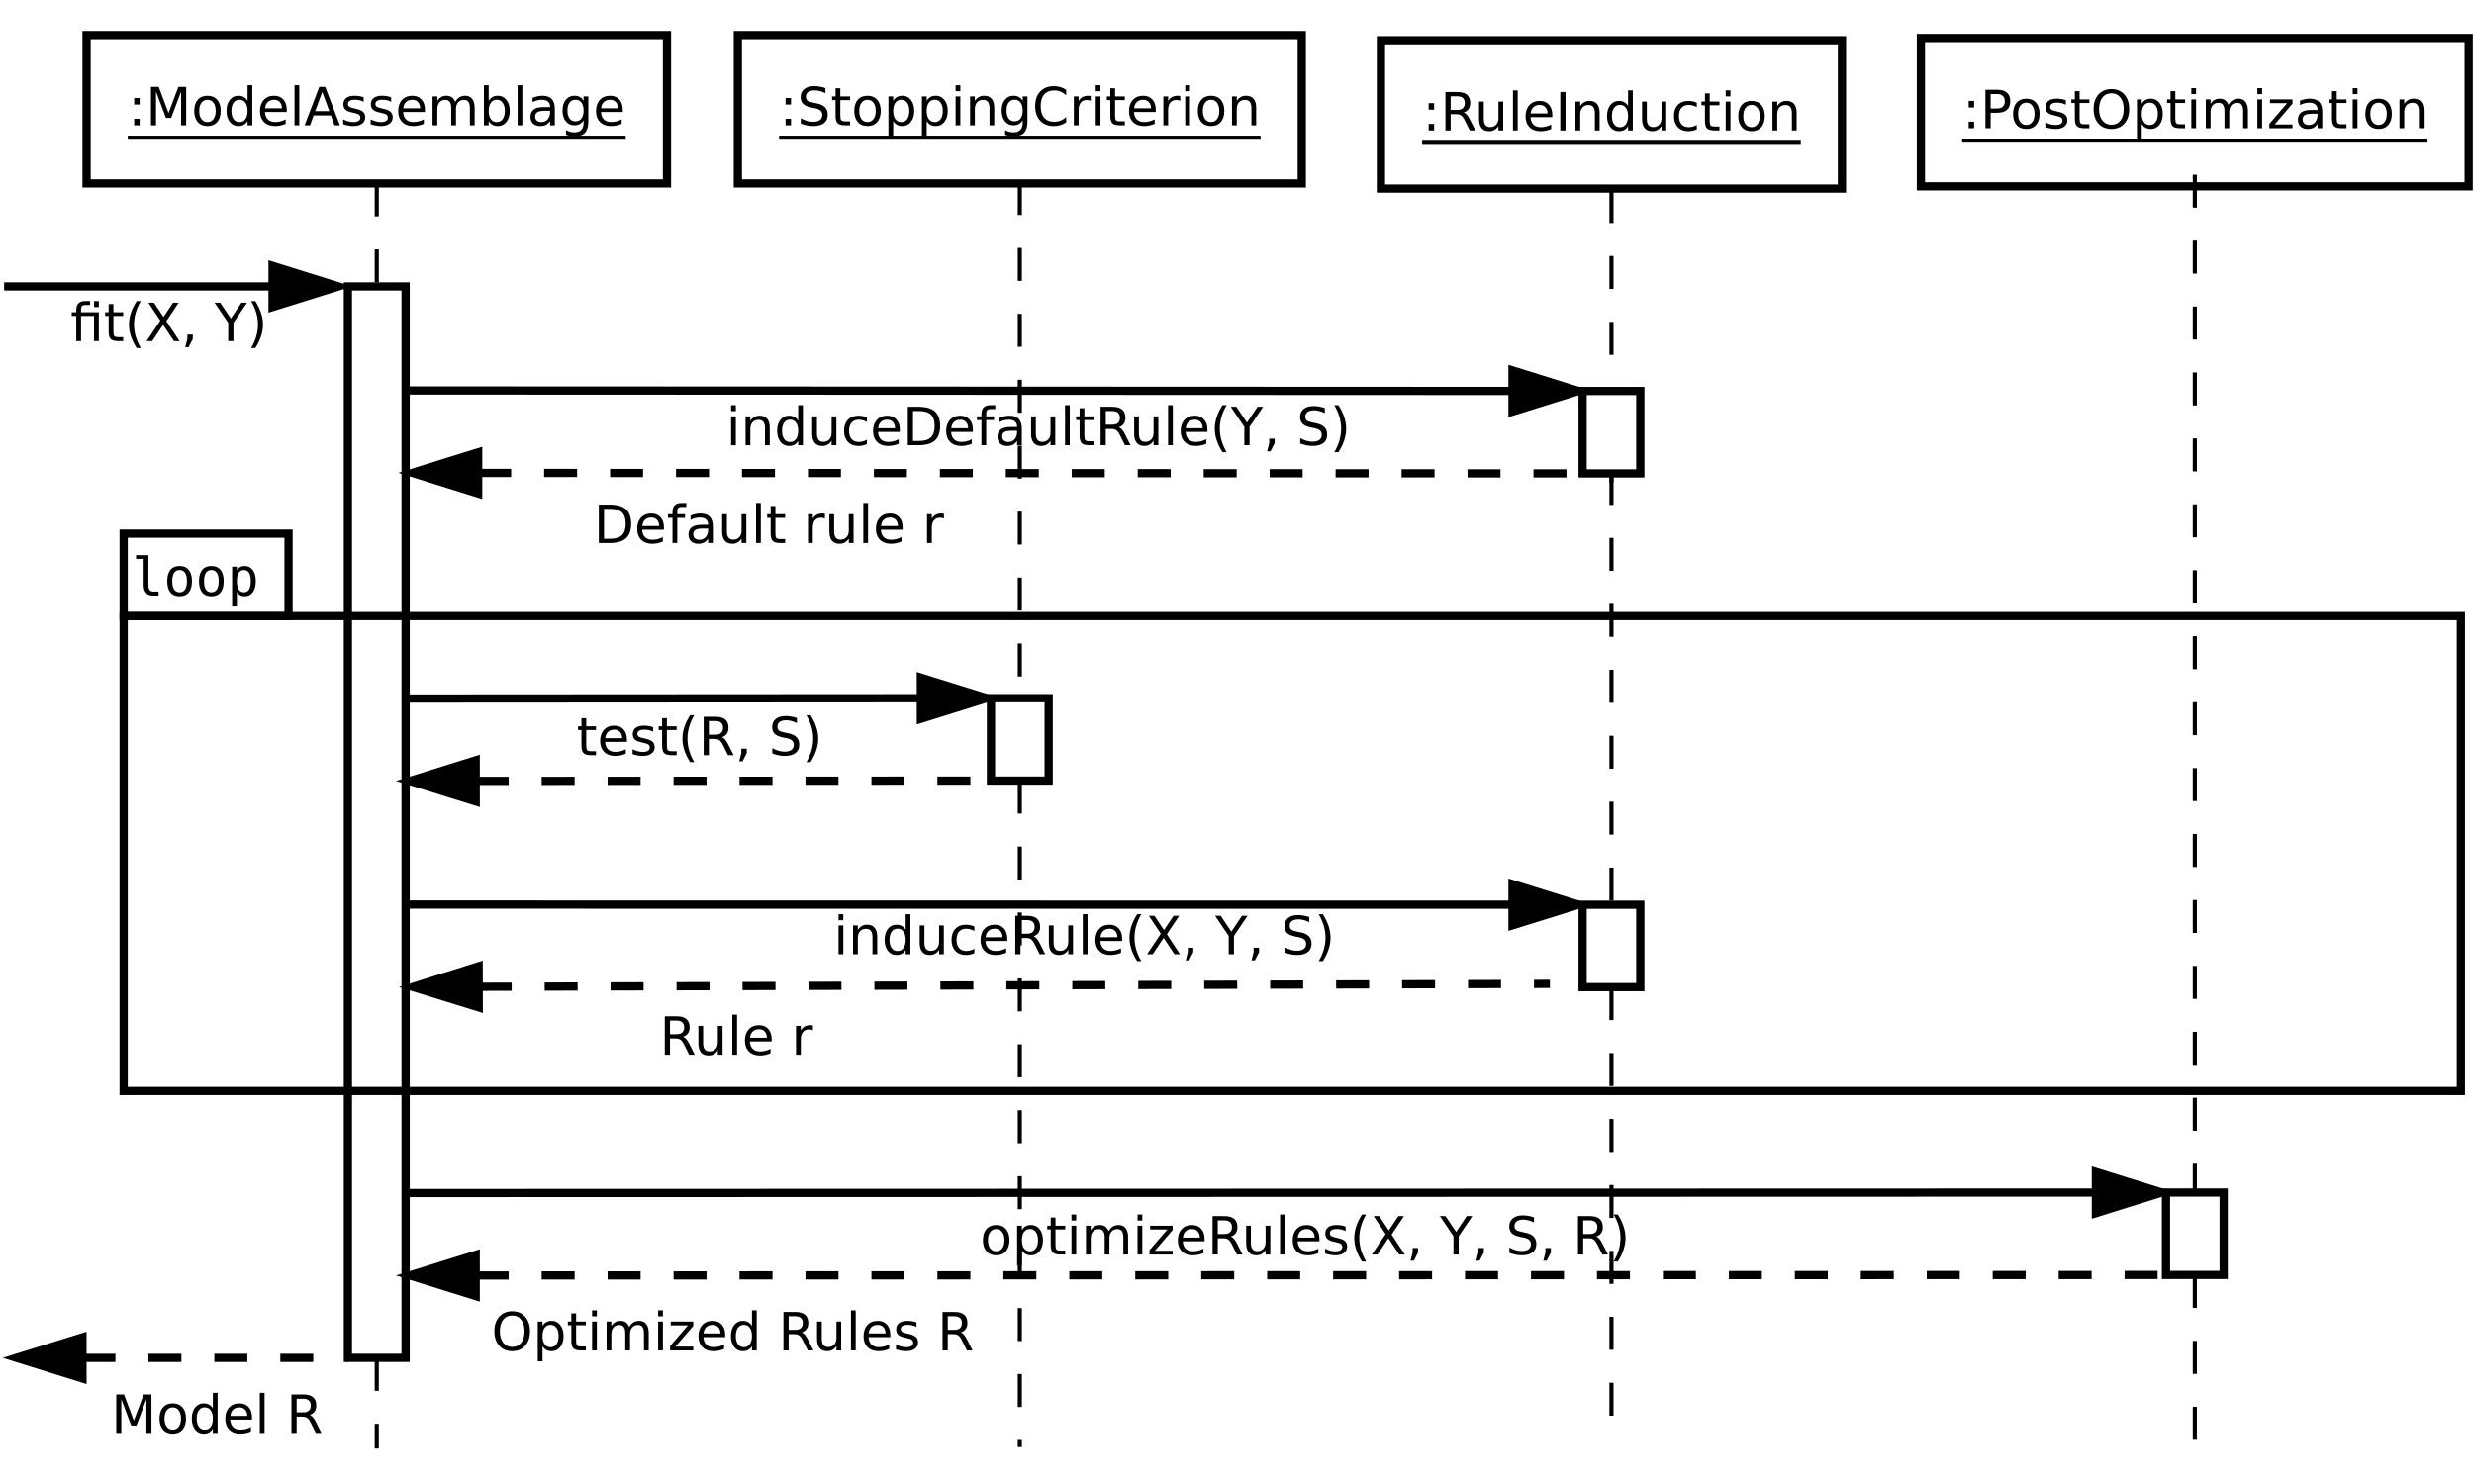 <?xml version="1.0" encoding="UTF-8"?>
<!-- Created with Inkscape (http://www.inkscape.org/) -->
<svg width="1133.9" height="680.31" version="1.1" viewBox="0 0 1133.9 680.31" xmlns="http://www.w3.org/2000/svg">
 <path transform="scale(1.333)" d="m42.52 211.89h803.62v163.34h-803.62z" fill="none" stroke="#000" stroke-width="2.835"/>
 <path transform="scale(1.333)" d="m42.52 183.54h56.691v28.348h-56.691z" fill="none" stroke="#000" stroke-width="2.835"/>
 <path transform="matrix(1.333 0 0 1.333 60.472 273.03)" d="m5.66-3.596q0 1.098 0.399 1.657 0.407 0.558 1.196 0.558h1.905v1.382h-2.064q-1.462 0-2.268-0.939-0.797-0.939-0.797-2.657v-9.009h-2.613v-1.276h4.243zm10.718-5.182q-1.24 0-1.878 0.966-0.638 0.966-0.638 2.861 0 1.887 0.638 2.861 0.638 0.966 1.878 0.966 1.249 0 1.887-0.966 0.638-0.974 0.638-2.861 0-1.896-0.638-2.861-0.638-0.966-1.887-0.966zm0-1.382q2.064 0 3.154 1.338 1.098 1.338 1.098 3.871 0 2.542-1.089 3.88-1.089 1.329-3.162 1.329-2.064 0-3.154-1.329-1.089-1.338-1.089-3.88 0-2.533 1.089-3.871 1.089-1.338 3.154-1.338zm10.922 1.382q-1.24 0-1.878 0.966-0.638 0.966-0.638 2.861 0 1.887 0.638 2.861 0.638 0.966 1.878 0.966 1.249 0 1.887-0.966 0.638-0.974 0.638-2.861 0-1.896-0.638-2.861-0.638-0.966-1.887-0.966zm0-1.382q2.064 0 3.154 1.338 1.098 1.338 1.098 3.871 0 2.542-1.089 3.88-1.089 1.329-3.162 1.329-2.064 0-3.154-1.329-1.089-1.338-1.089-3.88 0-2.533 1.089-3.871 1.089-1.338 3.154-1.338zm8.787 8.911v5.022h-1.639v-13.695h1.639v1.267q0.407-0.735 1.081-1.116 0.682-0.39 1.568-0.39 1.798 0 2.817 1.391 1.028 1.391 1.028 3.853 0 2.418-1.028 3.8-1.028 1.373-2.817 1.373-0.904 0-1.586-0.381-0.673-0.39-1.063-1.125zm4.783-3.703q0-1.896-0.602-2.861-0.593-0.966-1.772-0.966-1.187 0-1.798 0.974-0.611 0.966-0.611 2.852 0 1.878 0.611 2.852 0.611 0.974 1.798 0.974 1.178 0 1.772-0.966 0.602-0.966 0.602-2.861z" aria-label="loop"/>
 <path transform="scale(1.333)" d="m29.766 12.047h199.56v51.023h-199.56z" fill="none" stroke="#000" stroke-width="2.835"/>
 <path transform="matrix(1.333 0 0 1.333 58.671 57.413)" d="m2.126-2.25h1.869v2.25h-1.869zm0-7.131h1.869v2.25h-1.869zm5.767-3.845h2.666l3.375 9 3.393-9h2.666v13.225h-1.745v-11.613l-3.41 9.071h-1.798l-3.41-9.071v11.613h-1.736zm19.426 4.447q-1.311 0-2.073 1.028-0.762 1.019-0.762 2.799 0 1.78 0.753 2.808 0.762 1.019 2.082 1.019 1.302 0 2.064-1.028 0.762-1.028 0.762-2.799 0-1.763-0.762-2.79-0.762-1.036-2.064-1.036zm0-1.382q2.126 0 3.34 1.382 1.214 1.382 1.214 3.827 0 2.436-1.214 3.827-1.214 1.382-3.34 1.382-2.135 0-3.348-1.382-1.205-1.391-1.205-3.827 0-2.445 1.205-3.827 1.214-1.382 3.348-1.382zm13.783 1.745v-5.368h1.63v13.783h-1.63v-1.488q-0.514 0.886-1.302 1.32-0.78 0.425-1.878 0.425-1.798 0-2.932-1.435-1.125-1.435-1.125-3.774 0-2.339 1.125-3.774 1.134-1.435 2.932-1.435 1.098 0 1.878 0.434 0.788 0.425 1.302 1.311zm-5.554 3.464q0 1.798 0.735 2.826 0.744 1.019 2.037 1.019t2.037-1.019q0.744-1.028 0.744-2.826 0-1.798-0.744-2.817-0.744-1.028-2.037-1.028t-2.037 1.028q-0.735 1.019-0.735 2.817zm19.028-0.416v0.797h-7.494q0.106 1.683 1.01 2.569 0.912 0.877 2.534 0.877 0.939 0 1.816-0.23 0.886-0.23 1.754-0.691v1.541q-0.877 0.372-1.798 0.567t-1.869 0.195q-2.374 0-3.765-1.382-1.382-1.382-1.382-3.738 0-2.436 1.311-3.862 1.32-1.435 3.552-1.435 2.002 0 3.162 1.293 1.169 1.284 1.169 3.499zm-1.63-0.478q-0.018-1.338-0.753-2.135-0.726-0.797-1.931-0.797-1.364 0-2.188 0.771-0.815 0.771-0.939 2.17zm4.305-7.937h1.63v13.783h-1.63zm9.531 2.321-2.427 6.582h4.863zm-1.01-1.763h2.029l5.04 13.225h-1.86l-1.205-3.393h-5.962l-1.205 3.393h-1.887zm15.254 3.596v1.541q-0.691-0.354-1.435-0.531-0.744-0.177-1.541-0.177-1.214 0-1.825 0.372-0.602 0.372-0.602 1.116 0 0.567 0.434 0.895 0.434 0.319 1.745 0.611l0.558 0.124q1.736 0.372 2.463 1.054 0.735 0.673 0.735 1.887 0 1.382-1.098 2.188-1.09 0.806-3.003 0.806-0.797 0-1.665-0.159-0.859-0.151-1.816-0.461v-1.683q0.904 0.469 1.78 0.709 0.877 0.23 1.736 0.23 1.152 0 1.772-0.39 0.62-0.399 0.62-1.116 0-0.664-0.452-1.019-0.443-0.354-1.958-0.682l-0.567-0.133q-1.515-0.319-2.188-0.974-0.673-0.664-0.673-1.816 0-1.4 0.992-2.161 0.992-0.762 2.817-0.762 0.904 0 1.701 0.133 0.797 0.133 1.47 0.399zm9.452 0v1.541q-0.691-0.354-1.435-0.531-0.744-0.177-1.541-0.177-1.214 0-1.825 0.372-0.602 0.372-0.602 1.116 0 0.567 0.434 0.895 0.434 0.319 1.745 0.611l0.558 0.124q1.736 0.372 2.463 1.054 0.735 0.673 0.735 1.887 0 1.382-1.098 2.188-1.09 0.806-3.003 0.806-0.797 0-1.665-0.159-0.859-0.151-1.816-0.461v-1.683q0.904 0.469 1.78 0.709 0.877 0.23 1.736 0.23 1.152 0 1.772-0.39 0.62-0.399 0.62-1.116 0-0.664-0.452-1.019-0.443-0.354-1.958-0.682l-0.567-0.133q-1.515-0.319-2.188-0.974-0.673-0.664-0.673-1.816 0-1.4 0.992-2.161 0.992-0.762 2.817-0.762 0.904 0 1.701 0.133 0.797 0.133 1.47 0.399zm11.613 4.261v0.797h-7.494q0.106 1.683 1.01 2.569 0.912 0.877 2.534 0.877 0.939 0 1.816-0.23 0.886-0.23 1.754-0.691v1.541q-0.877 0.372-1.798 0.567-0.921 0.195-1.869 0.195-2.374 0-3.765-1.382-1.382-1.382-1.382-3.738 0-2.436 1.311-3.862 1.32-1.435 3.552-1.435 2.002 0 3.162 1.293 1.169 1.284 1.169 3.499zm-1.63-0.478q-0.018-1.338-0.753-2.135-0.726-0.797-1.931-0.797-1.364 0-2.188 0.771-0.815 0.771-0.939 2.17zm12.03-2.17q0.611-1.098 1.462-1.621 0.85-0.523 2.002-0.523 1.55 0 2.392 1.09 0.842 1.081 0.842 3.083v5.988h-1.639v-5.935q0-1.426-0.505-2.117-0.505-0.691-1.541-0.691-1.267 0-2.002 0.842-0.735 0.842-0.735 2.294v5.607h-1.639v-5.935q0-1.435-0.505-2.117-0.505-0.691-1.559-0.691-1.249 0-1.984 0.85-0.735 0.842-0.735 2.285v5.607h-1.639v-9.921h1.639v1.541q0.558-0.912 1.338-1.347 0.78-0.434 1.851-0.434 1.081 0 1.834 0.549 0.762 0.549 1.125 1.595zm17.07 3.065q0-1.798-0.744-2.817-0.735-1.028-2.029-1.028-1.293 0-2.037 1.028-0.735 1.019-0.735 2.817 0 1.798 0.735 2.826 0.744 1.019 2.037 1.019 1.293 0 2.029-1.019 0.744-1.028 0.744-2.826zm-5.545-3.464q0.514-0.886 1.293-1.311 0.788-0.434 1.878-0.434 1.807 0 2.932 1.435 1.134 1.435 1.134 3.774 0 2.339-1.134 3.774-1.125 1.435-2.932 1.435-1.09 0-1.878-0.425-0.78-0.434-1.293-1.32v1.488h-1.639v-13.783h1.639zm9.939-5.368h1.63v13.783h-1.63zm9.549 8.796q-1.975 0-2.737 0.452t-0.762 1.541q0 0.868 0.567 1.382 0.576 0.505 1.559 0.505 1.355 0 2.17-0.957 0.824-0.966 0.824-2.56v-0.363zm3.251-0.673v5.66h-1.63v-1.506q-0.558 0.904-1.391 1.338-0.833 0.425-2.037 0.425-1.524 0-2.427-0.85-0.895-0.859-0.895-2.294 0-1.674 1.116-2.525 1.125-0.85 3.348-0.85h2.285v-0.159q0-1.125-0.744-1.736-0.735-0.62-2.073-0.62-0.85 0-1.657 0.204t-1.55 0.611v-1.506q0.895-0.345 1.736-0.514 0.842-0.177 1.639-0.177 2.153 0 3.216 1.116 1.063 1.116 1.063 3.384zm9.886 0.585q0-1.772-0.735-2.746-0.726-0.974-2.046-0.974-1.311 0-2.046 0.974-0.726 0.974-0.726 2.746 0 1.763 0.726 2.737 0.735 0.974 2.046 0.974 1.32 0 2.046-0.974 0.735-0.974 0.735-2.737zm1.63 3.845q0 2.534-1.125 3.765-1.125 1.24-3.446 1.24-0.859 0-1.621-0.133-0.762-0.124-1.479-0.39v-1.586q0.718 0.39 1.417 0.576 0.7 0.186 1.426 0.186 1.603 0 2.401-0.842 0.797-0.833 0.797-2.525v-0.806q-0.505 0.877-1.293 1.311-0.788 0.434-1.887 0.434-1.825 0-2.941-1.391t-1.116-3.685q0-2.303 1.116-3.694 1.116-1.391 2.941-1.391 1.098 0 1.887 0.434 0.788 0.434 1.293 1.311v-1.506h1.63zm11.843-4.137v0.797h-7.494q0.106 1.683 1.01 2.569 0.912 0.877 2.534 0.877 0.939 0 1.816-0.23 0.886-0.23 1.754-0.691v1.541q-0.877 0.372-1.798 0.567t-1.869 0.195q-2.374 0-3.765-1.382-1.382-1.382-1.382-3.738 0-2.436 1.311-3.862 1.32-1.435 3.552-1.435 2.002 0 3.162 1.293 1.169 1.284 1.169 3.499zm-1.63-0.478q-0.018-1.338-0.753-2.135-0.726-0.797-1.931-0.797-1.364 0-2.188 0.771-0.815 0.771-0.939 2.17z" aria-label=":ModelAssemblage"/>
 <g fill="none" stroke="#000">
  <g stroke-width="1.417">
   <path transform="scale(1.333)" d="m43.938 47.34h171.21"/>
   <path transform="scale(1.333)" d="m129.54 63.07v35.434" stroke-dasharray="11.339, 11.339"/>
   <path transform="scale(1.333)" d="m129.54 467.01v31.18" stroke-dasharray="11.339, 11.339"/>
  </g>
  <path transform="scale(1.333)" d="m119.62 98.504h19.844v368.5h-19.844z" stroke-width="2.835"/>
  <path transform="scale(1.333)" d="m93.719 98.504h-92.301" stroke-width="2.835"/>
 </g>
 <path transform="scale(1.333)" d="m93.719 105.59 22.676-7.086-22.676-7.086z" stroke="#000" stroke-width="2.835"/>
 <path transform="matrix(1.333 0 0 1.333 32.322 156.38)" d="m9.726-9.921v9.921h-1.639v-8.654h-4.473v8.654h-1.639v-8.654h-1.559v-1.267h1.559v-0.691q0-1.621 0.762-2.392 0.771-0.78 2.356-0.78h1.639v1.355h-1.559q-0.877 0-1.222 0.354-0.337 0.354-0.337 1.276v0.877zm-1.639-3.844h1.639v2.064h-1.639zm6.661 1.028v2.817h3.357v1.267h-3.357v5.386q0 1.214 0.328 1.559 0.337 0.345 1.355 0.345h1.674v1.364h-1.674q-1.887 0-2.604-0.7-0.718-0.709-0.718-2.569v-5.386h-1.196v-1.267h1.196v-2.817zm9.416-1.028q-1.187 2.037-1.763 4.03-0.576 1.993-0.576 4.039t0.576 4.057q0.585 2.002 1.763 4.03h-1.417q-1.329-2.082-1.993-4.092-0.655-2.011-0.655-3.995 0-1.975 0.655-3.977 0.655-2.002 1.993-4.092zm2.595 0.54h1.922l3.286 4.916 3.304-4.916h1.922l-4.252 6.351 4.535 6.874h-1.922l-3.72-5.625-3.747 5.625h-1.931l4.721-7.06zm13.411 10.975h1.869v1.524l-1.453 2.835h-1.143l0.726-2.835zm9.372-10.975h1.922l3.667 5.439 3.641-5.439h1.922l-4.677 6.927v6.298h-1.798v-6.298zm12.57-0.54h1.417q1.329 2.091 1.984 4.092 0.664 2.002 0.664 3.977 0 1.984-0.664 3.995-0.655 2.011-1.984 4.092h-1.417q1.178-2.029 1.754-4.03 0.585-2.011 0.585-4.057t-0.585-4.039q-0.576-1.993-1.754-4.03z" aria-label="ﬁt(X, Y)"/>
 <path transform="scale(1.333)" d="m253.7 12.047h193.89v51.023h-193.89z" fill="none" stroke="#000" stroke-width="2.835"/>
 <path transform="matrix(1.333 0 0 1.333 357.22 57.413)" d="m2.126-2.25h1.869v2.25h-1.869zm0-7.131h1.869v2.25h-1.869zm13.695-3.41v1.745q-1.019-0.487-1.922-0.726-0.904-0.239-1.745-0.239-1.462 0-2.259 0.567-0.788 0.567-0.788 1.612 0 0.877 0.523 1.329 0.531 0.443 2.002 0.718l1.081 0.221q2.002 0.381 2.95 1.347 0.957 0.957 0.957 2.569 0 1.922-1.293 2.914-1.284 0.992-3.774 0.992-0.939 0-2.002-0.213-1.054-0.213-2.188-0.629v-1.843q1.09 0.611 2.135 0.921 1.045 0.31 2.055 0.31 1.532 0 2.365-0.602 0.833-0.602 0.833-1.718 0-0.974-0.602-1.524-0.594-0.549-1.958-0.824l-1.09-0.213q-2.002-0.399-2.897-1.249-0.895-0.85-0.895-2.365 0-1.754 1.231-2.764 1.24-1.01 3.41-1.01 0.93 0 1.896 0.168 0.966 0.168 1.975 0.505zm5.129 0.053v2.817h3.357v1.267h-3.357v5.386q0 1.214 0.328 1.559 0.337 0.345 1.355 0.345h1.674v1.364h-1.674q-1.887 0-2.604-0.7-0.718-0.709-0.718-2.569v-5.386h-1.196v-1.267h1.196v-2.817zm9.345 3.96q-1.311 0-2.073 1.028-0.762 1.019-0.762 2.799 0 1.78 0.753 2.808 0.762 1.019 2.082 1.019 1.302 0 2.064-1.028 0.762-1.028 0.762-2.799 0-1.763-0.762-2.79-0.762-1.036-2.064-1.036zm0-1.382q2.126 0 3.34 1.382 1.214 1.382 1.214 3.827 0 2.436-1.214 3.827-1.214 1.382-3.34 1.382-2.135 0-3.348-1.382-1.205-1.391-1.205-3.827 0-2.445 1.205-3.827 1.214-1.382 3.348-1.382zm8.832 8.672v5.262h-1.639v-13.695h1.639v1.506q0.514-0.886 1.293-1.311 0.788-0.434 1.878-0.434 1.807 0 2.932 1.435 1.134 1.435 1.134 3.774 0 2.339-1.134 3.774-1.125 1.435-2.932 1.435-1.09 0-1.878-0.425-0.78-0.434-1.293-1.32zm5.545-3.464q0-1.798-0.744-2.817-0.735-1.028-2.029-1.028t-2.037 1.028q-0.735 1.019-0.735 2.817 0 1.798 0.735 2.826 0.744 1.019 2.037 1.019t2.029-1.019q0.744-1.028 0.744-2.826zm5.971 3.464v5.262h-1.639v-13.695h1.639v1.506q0.514-0.886 1.293-1.311 0.788-0.434 1.878-0.434 1.807 0 2.932 1.435 1.134 1.435 1.134 3.774 0 2.339-1.134 3.774-1.125 1.435-2.932 1.435-1.09 0-1.878-0.425-0.78-0.434-1.293-1.32zm5.545-3.464q0-1.798-0.744-2.817-0.735-1.028-2.029-1.028t-2.037 1.028q-0.735 1.019-0.735 2.817 0 1.798 0.735 2.826 0.744 1.019 2.037 1.019t2.029-1.019q0.744-1.028 0.744-2.826zm4.394-4.97h1.63v9.921h-1.63zm0-3.862h1.63v2.064h-1.63zm13.287 7.795v5.988h-1.63v-5.935q0-1.409-0.549-2.108t-1.648-0.7q-1.32 0-2.082 0.842-0.762 0.842-0.762 2.294v5.607h-1.639v-9.921h1.639v1.541q0.585-0.895 1.373-1.338 0.797-0.443 1.834-0.443 1.71 0 2.587 1.063 0.877 1.054 0.877 3.109zm9.78 0.912q0-1.772-0.735-2.746-0.726-0.974-2.046-0.974-1.311 0-2.046 0.974-0.726 0.974-0.726 2.746 0 1.763 0.726 2.737 0.735 0.974 2.046 0.974 1.32 0 2.046-0.974 0.735-0.974 0.735-2.737zm1.63 3.845q0 2.534-1.125 3.765-1.125 1.24-3.446 1.24-0.859 0-1.621-0.133-0.762-0.124-1.479-0.39v-1.586q0.718 0.39 1.417 0.576t1.426 0.186q1.603 0 2.401-0.842 0.797-0.833 0.797-2.525v-0.806q-0.505 0.877-1.293 1.311-0.788 0.434-1.887 0.434-1.825 0-2.941-1.391-1.116-1.391-1.116-3.685 0-2.303 1.116-3.694 1.116-1.391 2.941-1.391 1.098 0 1.887 0.434 0.788 0.434 1.293 1.311v-1.506h1.63zm13.332-10.975v1.887q-0.904-0.842-1.931-1.258-1.019-0.416-2.17-0.416-2.268 0-3.472 1.391-1.205 1.382-1.205 4.004 0 2.613 1.205 4.004 1.205 1.382 3.472 1.382 1.152 0 2.17-0.416 1.028-0.416 1.931-1.258v1.869q-0.939 0.638-1.993 0.957-1.045 0.319-2.215 0.319-3.003 0-4.73-1.834-1.727-1.843-1.727-5.023 0-3.189 1.727-5.023 1.727-1.843 4.73-1.843 1.187 0 2.232 0.319 1.054 0.31 1.975 0.939zm8.442 3.809q-0.275-0.159-0.602-0.23-0.319-0.08-0.709-0.08-1.382 0-2.126 0.904-0.735 0.895-0.735 2.578v5.226h-1.639v-9.921h1.639v1.541q0.514-0.904 1.338-1.338 0.824-0.443 2.002-0.443 0.168 0 0.372 0.027 0.204 0.018 0.452 0.062zm1.71-1.524h1.63v9.921h-1.63zm0-3.862h1.63v2.064h-1.63zm6.653 1.045v2.817h3.357v1.267h-3.357v5.386q0 1.214 0.328 1.559 0.337 0.345 1.355 0.345h1.674v1.364h-1.674q-1.887 0-2.604-0.7-0.718-0.709-0.718-2.569v-5.386h-1.196v-1.267h1.196v-2.817zm13.987 7.37v0.797h-7.494q0.106 1.683 1.01 2.569 0.912 0.877 2.534 0.877 0.939 0 1.816-0.23 0.886-0.23 1.754-0.691v1.541q-0.877 0.372-1.798 0.567-0.921 0.195-1.869 0.195-2.374 0-3.765-1.382-1.382-1.382-1.382-3.738 0-2.436 1.311-3.862 1.32-1.435 3.552-1.435 2.002 0 3.162 1.293 1.169 1.284 1.169 3.499zm-1.63-0.478q-0.018-1.338-0.753-2.135-0.726-0.797-1.931-0.797-1.364 0-2.188 0.771-0.815 0.771-0.939 2.17zm10.054-2.551q-0.275-0.159-0.602-0.23-0.319-0.08-0.709-0.08-1.382 0-2.126 0.904-0.735 0.895-0.735 2.578v5.226h-1.639v-9.921h1.639v1.541q0.514-0.904 1.338-1.338 0.824-0.443 2.002-0.443 0.168 0 0.372 0.027 0.204 0.018 0.452 0.062zm1.71-1.524h1.63v9.921h-1.63zm0-3.862h1.63v2.064h-1.63zm8.885 5.005q-1.311 0-2.073 1.028-0.762 1.019-0.762 2.799 0 1.78 0.753 2.808 0.762 1.019 2.082 1.019 1.302 0 2.064-1.028t0.762-2.799q0-1.763-0.762-2.79-0.762-1.036-2.064-1.036zm0-1.382q2.126 0 3.34 1.382 1.214 1.382 1.214 3.827 0 2.436-1.214 3.827-1.214 1.382-3.34 1.382-2.135 0-3.348-1.382-1.205-1.391-1.205-3.827 0-2.445 1.205-3.827 1.214-1.382 3.348-1.382zm15.502 4.172v5.988h-1.63v-5.935q0-1.409-0.549-2.108t-1.648-0.7q-1.32 0-2.082 0.842-0.762 0.842-0.762 2.294v5.607h-1.639v-9.921h1.639v1.541q0.585-0.895 1.373-1.338 0.797-0.443 1.834-0.443 1.71 0 2.587 1.063 0.877 1.054 0.877 3.109z" aria-label=":StoppingCriterion"/>
 <g fill="none" stroke="#000">
  <g stroke-width="1.417">
   <path transform="scale(1.333)" d="m267.88 47.34h165.54"/>
   <path transform="scale(1.333)" d="m350.64 62.57v177.54" stroke-dasharray="11.339, 11.339"/>
   <path transform="scale(1.333)" d="m350.64 268.46v229.23" stroke-dasharray="11.339, 11.339"/>
  </g>
  <path transform="scale(1.333)" d="m340.72 240.11h19.844v28.348h-19.844z" stroke-width="2.835"/>
  <path transform="scale(1.333)" d="m660.47 13.051h188.36v51.023h-188.36z" stroke-width="2.835"/>
 </g>
 <path transform="matrix(1.333 0 0 1.333 899.46 58.751)" d="m2.126-2.25h1.869v2.25h-1.869zm0-7.131h1.869v2.25h-1.869zm7.556-2.374v4.97h2.25q1.249 0 1.931-0.647 0.682-0.647 0.682-1.843 0-1.187-0.682-1.834-0.682-0.647-1.931-0.647zm-1.789-1.47h4.039q2.223 0 3.357 1.01 1.143 1.001 1.143 2.941 0 1.958-1.143 2.959-1.134 1.001-3.357 1.001h-2.25v5.315h-1.789zm14.06 4.447q-1.311 0-2.073 1.028-0.762 1.019-0.762 2.799 0 1.78 0.753 2.808 0.762 1.019 2.082 1.019 1.302 0 2.064-1.028 0.762-1.028 0.762-2.799 0-1.763-0.762-2.79-0.762-1.036-2.064-1.036zm0-1.382q2.126 0 3.34 1.382 1.214 1.382 1.214 3.827 0 2.436-1.214 3.827-1.214 1.382-3.34 1.382-2.135 0-3.348-1.382-1.205-1.391-1.205-3.827 0-2.445 1.205-3.827 1.214-1.382 3.348-1.382zm13.58 0.531v1.541q-0.691-0.354-1.435-0.531-0.744-0.177-1.541-0.177-1.214 0-1.825 0.372-0.602 0.372-0.602 1.116 0 0.567 0.434 0.895 0.434 0.319 1.745 0.611l0.558 0.124q1.736 0.372 2.463 1.054 0.735 0.673 0.735 1.887 0 1.382-1.098 2.188-1.09 0.806-3.003 0.806-0.797 0-1.665-0.159-0.859-0.151-1.816-0.461v-1.683q0.904 0.469 1.78 0.709 0.877 0.23 1.736 0.23 1.152 0 1.772-0.39 0.62-0.399 0.62-1.116 0-0.664-0.452-1.019-0.443-0.354-1.958-0.682l-0.567-0.133q-1.515-0.319-2.188-0.974-0.673-0.664-0.673-1.816 0-1.4 0.992-2.161 0.992-0.762 2.817-0.762 0.904 0 1.701 0.133 0.797 0.133 1.47 0.399zm4.739-3.109v2.817h3.357v1.267h-3.357v5.386q0 1.214 0.328 1.559 0.337 0.345 1.355 0.345h1.674v1.364h-1.674q-1.887 0-2.604-0.7-0.718-0.709-0.718-2.569v-5.386h-1.196v-1.267h1.196v-2.817zm10.94 0.726q-1.949 0-3.1 1.453-1.143 1.453-1.143 3.96 0 2.498 1.143 3.951 1.152 1.453 3.1 1.453 1.949 0 3.083-1.453 1.143-1.453 1.143-3.951 0-2.507-1.143-3.96-1.134-1.453-3.083-1.453zm0-1.453q2.781 0 4.447 1.869 1.665 1.86 1.665 4.996 0 3.127-1.665 4.996-1.665 1.86-4.447 1.86-2.79 0-4.465-1.86-1.665-1.86-1.665-4.996t1.665-4.996q1.674-1.869 4.465-1.869zm10.417 11.976v5.262h-1.639v-13.695h1.639v1.506q0.514-0.886 1.293-1.311 0.788-0.434 1.878-0.434 1.807 0 2.932 1.435 1.134 1.435 1.134 3.774 0 2.339-1.134 3.774-1.125 1.435-2.932 1.435-1.09 0-1.878-0.425-0.78-0.434-1.293-1.32zm5.545-3.464q0-1.798-0.744-2.817-0.735-1.028-2.029-1.028t-2.037 1.028q-0.735 1.019-0.735 2.817 0 1.798 0.735 2.826 0.744 1.019 2.037 1.019t2.029-1.019q0.744-1.028 0.744-2.826zm6.006-7.786v2.817h3.357v1.267h-3.357v5.386q0 1.214 0.328 1.559 0.337 0.345 1.355 0.345h1.674v1.364h-1.674q-1.887 0-2.604-0.7-0.718-0.709-0.718-2.569v-5.386h-1.196v-1.267h1.196v-2.817zm5.501 2.817h1.63v9.921h-1.63zm0-3.862h1.63v2.064h-1.63zm12.765 5.767q0.611-1.098 1.462-1.621 0.85-0.523 2.002-0.523 1.55 0 2.392 1.09 0.842 1.081 0.842 3.083v5.988h-1.639v-5.935q0-1.426-0.505-2.117-0.505-0.691-1.541-0.691-1.267 0-2.002 0.842-0.735 0.842-0.735 2.294v5.607h-1.639v-5.935q0-1.435-0.505-2.117-0.505-0.691-1.559-0.691-1.249 0-1.984 0.85-0.735 0.842-0.735 2.285v5.607h-1.639v-9.921h1.639v1.541q0.558-0.912 1.338-1.347 0.78-0.434 1.851-0.434 1.081 0 1.834 0.549 0.762 0.549 1.125 1.595zm9.948-1.905h1.63v9.921h-1.63zm0-3.862h1.63v2.064h-1.63zm4.332 3.862h7.742v1.488l-6.13 7.131h6.13v1.302h-7.964v-1.488l6.13-7.131h-5.909zm14.74 4.934q-1.975 0-2.737 0.452-0.762 0.452-0.762 1.541 0 0.868 0.567 1.382 0.576 0.505 1.559 0.505 1.355 0 2.17-0.957 0.824-0.966 0.824-2.56v-0.363zm3.251-0.673v5.66h-1.63v-1.506q-0.558 0.904-1.391 1.338-0.833 0.425-2.037 0.425-1.524 0-2.427-0.85-0.895-0.859-0.895-2.294 0-1.674 1.116-2.525 1.125-0.85 3.348-0.85h2.285v-0.159q0-1.125-0.744-1.736-0.735-0.62-2.073-0.62-0.85 0-1.657 0.204t-1.55 0.611v-1.506q0.895-0.345 1.736-0.514 0.842-0.177 1.639-0.177 2.153 0 3.216 1.116 1.063 1.116 1.063 3.384zm4.97-7.078v2.817h3.357v1.267h-3.357v5.386q0 1.214 0.328 1.559 0.337 0.345 1.355 0.345h1.674v1.364h-1.674q-1.887 0-2.604-0.7-0.718-0.709-0.718-2.569v-5.386h-1.196v-1.267h1.196v-2.817zm5.501 2.817h1.63v9.921h-1.63zm0-3.862h1.63v2.064h-1.63zm8.885 5.005q-1.311 0-2.073 1.028-0.762 1.019-0.762 2.799 0 1.78 0.753 2.808 0.762 1.019 2.082 1.019 1.302 0 2.064-1.028t0.762-2.799q0-1.763-0.762-2.79-0.762-1.036-2.064-1.036zm0-1.382q2.126 0 3.34 1.382 1.214 1.382 1.214 3.827 0 2.436-1.214 3.827-1.214 1.382-3.34 1.382-2.135 0-3.348-1.382-1.205-1.391-1.205-3.827 0-2.445 1.205-3.827 1.214-1.382 3.348-1.382zm15.502 4.172v5.988h-1.63v-5.935q0-1.409-0.549-2.108-0.549-0.7-1.648-0.7-1.32 0-2.082 0.842-0.762 0.842-0.762 2.294v5.607h-1.639v-9.921h1.639v1.541q0.585-0.895 1.373-1.338 0.797-0.443 1.834-0.443 1.71 0 2.587 1.063 0.877 1.054 0.877 3.109z" aria-label=":PostOptimization"/>
 <g fill="none" stroke="#000">
  <g stroke-width="1.417">
   <path transform="scale(1.333)" d="m674.64 48.344h160.02"/>
   <path transform="scale(1.333)" d="m554.07 162.32v148.84" stroke-dasharray="11.339, 11.339"/>
   <path transform="scale(1.333)" d="m554.07 339.5v158.69" stroke-dasharray="11.339, 11.339"/>
  </g>
  <path transform="scale(1.333)" d="m544.15 311.16h19.84v28.348h-19.84z" stroke-width="2.835"/>
  <path transform="scale(1.333)" d="m316.63 240.12-177.16 0.113" stroke-width="2.835"/>
 </g>
 <path transform="scale(1.333)" d="m316.63 247.21 22.676-7.102-22.684-7.074z" stroke="#000" stroke-width="2.835"/>
 <path transform="matrix(1.333 0 0 1.333 264.26 346.21)" d="m3.322-12.738v2.817h3.357v1.267h-3.357v5.386q0 1.214 0.328 1.559 0.337 0.345 1.355 0.345h1.674v1.364h-1.674q-1.887 0-2.604-0.7-0.718-0.709-0.718-2.569v-5.386h-1.196v-1.267h1.196v-2.817zm13.987 7.37v0.797h-7.494q0.106 1.683 1.01 2.569 0.912 0.877 2.533 0.877 0.939 0 1.816-0.23 0.886-0.23 1.754-0.691v1.541q-0.877 0.372-1.798 0.567-0.921 0.195-1.869 0.195-2.374 0-3.765-1.382-1.382-1.382-1.382-3.738 0-2.436 1.311-3.862 1.32-1.435 3.552-1.435 2.002 0 3.162 1.293 1.169 1.284 1.169 3.499zm-1.63-0.478q-0.018-1.338-0.753-2.135-0.726-0.797-1.931-0.797-1.364 0-2.188 0.771-0.815 0.771-0.939 2.17zm10.63-3.782v1.541q-0.691-0.354-1.435-0.531-0.744-0.177-1.541-0.177-1.214 0-1.825 0.372-0.602 0.372-0.602 1.116 0 0.567 0.434 0.895 0.434 0.319 1.745 0.611l0.558 0.124q1.736 0.372 2.463 1.054 0.735 0.673 0.735 1.887 0 1.382-1.098 2.188-1.089 0.806-3.003 0.806-0.797 0-1.665-0.159-0.859-0.151-1.816-0.461v-1.683q0.904 0.469 1.78 0.709 0.877 0.23 1.736 0.23 1.152 0 1.772-0.39 0.62-0.399 0.62-1.116 0-0.664-0.452-1.019-0.443-0.354-1.958-0.682l-0.567-0.133q-1.515-0.319-2.188-0.974-0.673-0.664-0.673-1.816 0-1.4 0.992-2.161 0.992-0.762 2.817-0.762 0.904 0 1.701 0.133 0.797 0.133 1.47 0.399zm4.739-3.109v2.817h3.357v1.267h-3.357v5.386q0 1.214 0.328 1.559 0.337 0.345 1.355 0.345h1.674v1.364h-1.674q-1.887 0-2.604-0.7-0.718-0.709-0.718-2.569v-5.386h-1.196v-1.267h1.196v-2.817zm9.416-1.028q-1.187 2.037-1.763 4.03-0.576 1.993-0.576 4.039t0.576 4.057q0.585 2.002 1.763 4.03h-1.417q-1.329-2.082-1.993-4.092-0.655-2.011-0.655-3.995 0-1.975 0.655-3.977 0.655-2.002 1.993-4.092zm9.505 7.565q0.576 0.195 1.116 0.833 0.549 0.638 1.098 1.754l1.816 3.614h-1.922l-1.692-3.393q-0.655-1.329-1.276-1.763-0.611-0.434-1.674-0.434h-1.949v5.59h-1.789v-13.225h4.039q2.268 0 3.384 0.948t1.116 2.861q0 1.249-0.585 2.073-0.576 0.824-1.683 1.143zm-4.482-5.554v4.695h2.25q1.293 0 1.949-0.593 0.664-0.602 0.664-1.763 0-1.16-0.664-1.745-0.655-0.593-1.949-0.593zm11.161 9.505h1.869v1.524l-1.453 2.835h-1.143l0.726-2.835zm19.116-10.541v1.745q-1.019-0.487-1.922-0.726t-1.745-0.239q-1.462 0-2.259 0.567-0.788 0.567-0.788 1.612 0 0.877 0.523 1.329 0.531 0.443 2.002 0.718l1.081 0.221q2.002 0.381 2.95 1.346 0.957 0.957 0.957 2.569 0 1.922-1.293 2.914-1.284 0.992-3.774 0.992-0.939 0-2.002-0.213-1.054-0.213-2.188-0.629v-1.843q1.089 0.611 2.135 0.921 1.045 0.31 2.055 0.31 1.532 0 2.365-0.602 0.833-0.602 0.833-1.718 0-0.974-0.602-1.524-0.593-0.549-1.958-0.824l-1.089-0.213q-2.002-0.399-2.897-1.249-0.895-0.85-0.895-2.365 0-1.754 1.231-2.764 1.24-1.01 3.41-1.01 0.93 0 1.896 0.168 0.966 0.168 1.975 0.505zm3.26-0.974h1.417q1.329 2.091 1.984 4.092 0.664 2.002 0.664 3.977 0 1.984-0.664 3.995-0.655 2.011-1.984 4.092h-1.417q1.178-2.029 1.754-4.03 0.585-2.011 0.585-4.057t-0.585-4.039q-0.576-1.993-1.754-4.03z" aria-label="test(R, S)"/>
 <g stroke="#000" stroke-width="2.835">
  <path transform="scale(1.333)" d="m163.56 268.57 177.16-0.109" fill="none" stroke-dasharray="11.339, 11.339"/>
  <g>
   <path transform="scale(1.333)" d="m163.56 261.48-22.672 7.102 22.68 7.07z"/>
   <path transform="scale(1.333)" d="m520.05 311.15-379.56-0.05" fill="none"/>
   <path transform="scale(1.333)" d="m520.05 318.24 22.679-7.082-22.675-7.09z"/>
  </g>
 </g>
 <path transform="matrix(1.333 0 0 1.333 382.06 437.48)" d="m1.71-9.921h1.63v9.921h-1.63zm0-3.862h1.63v2.064h-1.63zm13.287 7.795v5.988h-1.63v-5.935q0-1.408-0.549-2.108-0.549-0.7-1.648-0.7-1.32 0-2.082 0.842-0.762 0.842-0.762 2.294v5.607h-1.639v-9.921h1.639v1.541q0.585-0.895 1.373-1.338 0.797-0.443 1.834-0.443 1.71 0 2.587 1.063 0.877 1.054 0.877 3.109zm9.779-2.427v-5.368h1.63v13.783h-1.63v-1.488q-0.514 0.886-1.302 1.32-0.78 0.425-1.878 0.425-1.798 0-2.932-1.435-1.125-1.435-1.125-3.774t1.125-3.774q1.134-1.435 2.932-1.435 1.098 0 1.878 0.434 0.788 0.425 1.302 1.311zm-5.554 3.463q0 1.798 0.735 2.826 0.744 1.019 2.037 1.019t2.037-1.019q0.744-1.028 0.744-2.826 0-1.798-0.744-2.817-0.744-1.028-2.037-1.028t-2.037 1.028q-0.735 1.019-0.735 2.817zm10.373 1.036v-6.006h1.63v5.944q0 1.408 0.549 2.117 0.549 0.7 1.648 0.7 1.32 0 2.082-0.842 0.771-0.842 0.771-2.294v-5.625h1.63v9.921h-1.63v-1.524q-0.593 0.904-1.382 1.346-0.78 0.434-1.816 0.434-1.71 0-2.595-1.063-0.886-1.063-0.886-3.109zm4.101-6.245m14.704 0.62v1.524q-0.691-0.381-1.391-0.567-0.691-0.195-1.4-0.195-1.586 0-2.463 1.01-0.877 1.001-0.877 2.817 0 1.816 0.877 2.826 0.877 1.001 2.463 1.001 0.709 0 1.4-0.186 0.7-0.195 1.391-0.576v1.506q-0.682 0.319-1.417 0.478-0.726 0.159-1.55 0.159-2.241 0-3.561-1.408-1.32-1.408-1.32-3.8 0-2.427 1.329-3.818 1.338-1.391 3.658-1.391 0.753 0 1.47 0.159 0.718 0.151 1.391 0.461zm11.321 4.172v0.797h-7.494q0.106 1.683 1.01 2.569 0.912 0.877 2.533 0.877 0.939 0 1.816-0.23 0.886-0.23 1.754-0.691v1.541q-0.877 0.372-1.798 0.567-0.921 0.195-1.869 0.195-2.374 0-3.765-1.382-1.382-1.382-1.382-3.738 0-2.436 1.311-3.862 1.32-1.435 3.552-1.435 2.002 0 3.162 1.293 1.169 1.284 1.169 3.499zm-1.63-0.478q-0.018-1.338-0.753-2.135-0.726-0.797-1.931-0.797-1.364 0-2.188 0.771-0.815 0.771-0.939 2.17zm10.647-0.354q0.576 0.195 1.116 0.833 0.549 0.638 1.098 1.754l1.816 3.614h-1.922l-1.692-3.393q-0.655-1.329-1.276-1.763-0.611-0.434-1.674-0.434h-1.949v5.59h-1.789v-13.225h4.039q2.268 0 3.384 0.948 1.116 0.948 1.116 2.861 0 1.249-0.585 2.073-0.576 0.824-1.683 1.143zm-4.482-5.554v4.695h2.25q1.293 0 1.949-0.593 0.664-0.602 0.664-1.763 0-1.16-0.664-1.745-0.655-0.593-1.949-0.593zm9.76 7.839v-6.006h1.63v5.944q0 1.408 0.549 2.117 0.549 0.7 1.648 0.7 1.32 0 2.082-0.842 0.771-0.842 0.771-2.294v-5.625h1.63v9.921h-1.63v-1.524q-0.593 0.904-1.382 1.346-0.78 0.434-1.816 0.434-1.71 0-2.595-1.063-0.886-1.063-0.886-3.109zm4.101-6.245m7.565-3.623h1.63v13.783h-1.63zm13.526 8.415v0.797h-7.494q0.106 1.683 1.01 2.569 0.912 0.877 2.533 0.877 0.939 0 1.816-0.23 0.886-0.23 1.754-0.691v1.541q-0.877 0.372-1.798 0.567-0.921 0.195-1.869 0.195-2.374 0-3.765-1.382-1.382-1.382-1.382-3.738 0-2.436 1.311-3.862 1.32-1.435 3.552-1.435 2.002 0 3.162 1.293 1.169 1.284 1.169 3.499zm-1.63-0.478q-0.018-1.338-0.753-2.135-0.726-0.797-1.931-0.797-1.364 0-2.188 0.771-0.815 0.771-0.939 2.17zm8.22-7.919q-1.187 2.037-1.763 4.03-0.576 1.993-0.576 4.039t0.576 4.057q0.585 2.002 1.763 4.03h-1.417q-1.329-2.082-1.993-4.092-0.655-2.011-0.655-3.995 0-1.975 0.655-3.977 0.655-2.002 1.993-4.092zm2.595 0.54h1.922l3.286 4.916 3.304-4.916h1.922l-4.252 6.351 4.535 6.874h-1.922l-3.72-5.625-3.747 5.625h-1.931l4.721-7.06zm13.411 10.975h1.869v1.524l-1.453 2.835h-1.143l0.726-2.835zm9.372-10.975h1.922l3.667 5.439 3.641-5.439h1.922l-4.677 6.927v6.298h-1.798v-6.298zm13.243 10.975h1.869v1.524l-1.453 2.835h-1.143l0.726-2.835zm19.116-10.541v1.745q-1.019-0.487-1.922-0.726-0.904-0.239-1.745-0.239-1.462 0-2.259 0.567-0.788 0.567-0.788 1.612 0 0.877 0.523 1.329 0.531 0.443 2.002 0.718l1.081 0.221q2.002 0.381 2.95 1.346 0.957 0.957 0.957 2.569 0 1.922-1.293 2.914-1.284 0.992-3.774 0.992-0.939 0-2.002-0.213-1.054-0.213-2.188-0.629v-1.843q1.09 0.611 2.135 0.921 1.045 0.31 2.055 0.31 1.532 0 2.365-0.602 0.833-0.602 0.833-1.718 0-0.974-0.602-1.524-0.593-0.549-1.958-0.824l-1.09-0.213q-2.002-0.399-2.897-1.249t-0.895-2.365q0-1.754 1.231-2.764 1.24-1.01 3.41-1.01 0.93 0 1.896 0.168 0.966 0.168 1.975 0.505zm3.26-0.974h1.417q1.329 2.091 1.984 4.092 0.664 2.002 0.664 3.977 0 1.984-0.664 3.995-0.655 2.011-1.984 4.092h-1.417q1.178-2.029 1.754-4.03 0.585-2.011 0.585-4.057t-0.585-4.039q-0.576-1.993-1.754-4.03z" aria-label="induceRule(X, Y, S)"/>
 <path transform="scale(1.333)" d="m164.59 339.38 368.32-0.996" fill="none" stroke="#000" stroke-dasharray="11.339, 11.339" stroke-width="2.835"/>
 <path transform="scale(1.333)" d="m164.57 332.3-22.656 7.148 22.695 7.024z" stroke="#000" stroke-width="2.835"/>
 <path transform="matrix(1.333 0 0 1.333 302.32 483.55)" d="m8.052-6.201q0.576 0.195 1.116 0.833 0.549 0.638 1.098 1.754l1.816 3.614h-1.922l-1.692-3.393q-0.655-1.329-1.276-1.763-0.611-0.434-1.674-0.434h-1.949v5.59h-1.789v-13.225h4.039q2.268 0 3.384 0.948 1.116 0.948 1.116 2.861 0 1.249-0.585 2.073-0.576 0.824-1.683 1.143zm-4.482-5.554v4.695h2.25q1.293 0 1.949-0.593 0.664-0.602 0.664-1.763 0-1.16-0.664-1.745-0.655-0.593-1.949-0.593zm9.76 7.839v-6.006h1.63v5.944q0 1.408 0.549 2.117 0.549 0.7 1.648 0.7 1.32 0 2.082-0.842 0.771-0.842 0.771-2.294v-5.625h1.63v9.921h-1.63v-1.524q-0.593 0.904-1.382 1.346-0.78 0.434-1.816 0.434-1.71 0-2.595-1.063-0.886-1.063-0.886-3.109zm4.101-6.245m7.565-3.623h1.63v13.783h-1.63zm13.526 8.415v0.797h-7.494q0.106 1.683 1.01 2.569 0.912 0.877 2.533 0.877 0.939 0 1.816-0.23 0.886-0.23 1.754-0.691v1.541q-0.877 0.372-1.798 0.567-0.921 0.195-1.869 0.195-2.374 0-3.765-1.382-1.382-1.382-1.382-3.738 0-2.436 1.311-3.862 1.32-1.435 3.552-1.435 2.002 0 3.162 1.293 1.169 1.284 1.169 3.499zm-1.63-0.478q-0.018-1.338-0.753-2.135-0.726-0.797-1.931-0.797-1.364 0-2.188 0.771-0.815 0.771-0.939 2.17zm15.821-2.551q-0.275-0.159-0.602-0.23-0.319-0.08-0.709-0.08-1.382 0-2.126 0.904-0.735 0.895-0.735 2.578v5.226h-1.639v-9.921h1.639v1.541q0.514-0.904 1.338-1.338 0.824-0.443 2.002-0.443 0.168 0 0.372 0.027 0.204 0.018 0.452 0.062z" aria-label="Rule r"/>
 <path transform="scale(1.333)" d="m28.348 467.01h91.273" fill="none" stroke="#000" stroke-dasharray="11.339, 11.339" stroke-width="2.835"/>
 <path transform="scale(1.333)" d="m28.348 459.92-22.68 7.086 22.68 7.086z" stroke="#000" stroke-width="2.835"/>
 <path transform="matrix(1.333 0 0 1.333 50.913 656.93)" d="m1.78-13.225h2.666l3.375 9 3.393-9h2.666v13.225h-1.745v-11.613l-3.41 9.071h-1.798l-3.41-9.071v11.613h-1.736zm19.426 4.447q-1.311 0-2.073 1.028-0.762 1.019-0.762 2.799t0.753 2.808q0.762 1.019 2.082 1.019 1.302 0 2.064-1.028t0.762-2.799q0-1.763-0.762-2.79-0.762-1.036-2.064-1.036zm0-1.382q2.126 0 3.34 1.382 1.214 1.382 1.214 3.827 0 2.436-1.214 3.827-1.214 1.382-3.34 1.382-2.135 0-3.348-1.382-1.205-1.391-1.205-3.827 0-2.445 1.205-3.827 1.214-1.382 3.348-1.382zm13.783 1.745v-5.368h1.63v13.783h-1.63v-1.488q-0.514 0.886-1.302 1.32-0.78 0.425-1.878 0.425-1.798 0-2.932-1.435-1.125-1.435-1.125-3.774t1.125-3.774q1.134-1.435 2.932-1.435 1.098 0 1.878 0.434 0.788 0.425 1.302 1.311zm-5.554 3.463q0 1.798 0.735 2.826 0.744 1.019 2.037 1.019t2.037-1.019q0.744-1.028 0.744-2.826 0-1.798-0.744-2.817-0.744-1.028-2.037-1.028t-2.037 1.028q-0.735 1.019-0.735 2.817zm19.027-0.416v0.797h-7.494q0.106 1.683 1.01 2.569 0.912 0.877 2.533 0.877 0.939 0 1.816-0.23 0.886-0.23 1.754-0.691v1.541q-0.877 0.372-1.798 0.567-0.921 0.195-1.869 0.195-2.374 0-3.765-1.382-1.382-1.382-1.382-3.738 0-2.436 1.311-3.862 1.32-1.435 3.552-1.435 2.002 0 3.162 1.293 1.169 1.284 1.169 3.499zm-1.63-0.478q-0.018-1.338-0.753-2.135-0.726-0.797-1.931-0.797-1.364 0-2.188 0.771-0.815 0.771-0.939 2.17zm4.305-7.937h1.63v13.783h-1.63zm17.149 7.582q0.576 0.195 1.116 0.833 0.549 0.638 1.098 1.754l1.816 3.614h-1.922l-1.692-3.393q-0.655-1.329-1.276-1.763-0.611-0.434-1.674-0.434h-1.949v5.59h-1.789v-13.225h4.039q2.268 0 3.384 0.948 1.116 0.948 1.116 2.861 0 1.249-0.585 2.073-0.576 0.824-1.683 1.143zm-4.482-5.554v4.695h2.25q1.293 0 1.949-0.593 0.664-0.602 0.664-1.763 0-1.16-0.664-1.745-0.655-0.593-1.949-0.593z" aria-label="Model R"/>
 <path transform="scale(1.333)" d="m474.8 13.82h158.53v51.023h-158.53z" fill="none" stroke="#000" stroke-width="2.835"/>
 <path transform="matrix(1.333 0 0 1.333 651.96 59.775)" d="m2.126-2.25h1.869v2.25h-1.869zm0-7.131h1.869v2.25h-1.869zm12.038 3.18q0.576 0.195 1.116 0.833 0.549 0.638 1.098 1.754l1.816 3.614h-1.922l-1.692-3.393q-0.656-1.329-1.276-1.763-0.611-0.434-1.674-0.434h-1.949v5.59h-1.789v-13.225h4.039q2.268 0 3.384 0.948t1.116 2.861q0 1.249-0.585 2.073-0.576 0.824-1.683 1.143zm-4.482-5.554v4.695h2.25q1.293 0 1.949-0.594 0.664-0.602 0.664-1.763 0-1.16-0.664-1.745-0.656-0.594-1.949-0.594zm9.76 7.84v-6.006h1.63v5.944q0 1.409 0.549 2.117 0.549 0.7 1.648 0.7 1.32 0 2.082-0.842 0.771-0.842 0.771-2.294v-5.625h1.63v9.921h-1.63v-1.524q-0.594 0.904-1.382 1.347-0.78 0.434-1.816 0.434-1.71 0-2.595-1.063-0.886-1.063-0.886-3.109zm4.101-6.245m7.565-3.623h1.63v13.783h-1.63zm13.527 8.415v0.797h-7.494q0.106 1.683 1.01 2.569 0.912 0.877 2.534 0.877 0.939 0 1.816-0.23 0.886-0.23 1.754-0.691v1.541q-0.877 0.372-1.798 0.567-0.921 0.195-1.869 0.195-2.374 0-3.765-1.382-1.382-1.382-1.382-3.738 0-2.436 1.311-3.862 1.32-1.435 3.552-1.435 2.002 0 3.162 1.293 1.169 1.284 1.169 3.499zm-1.63-0.478q-0.018-1.338-0.753-2.135-0.726-0.797-1.931-0.797-1.364 0-2.188 0.771-0.815 0.771-0.939 2.17zm4.376-7.379h1.789v13.225h-1.789zm13.527 7.237v5.988h-1.63v-5.935q0-1.409-0.549-2.108-0.549-0.7-1.648-0.7-1.32 0-2.082 0.842-0.762 0.842-0.762 2.294v5.607h-1.639v-9.921h1.639v1.541q0.585-0.895 1.373-1.338 0.797-0.443 1.834-0.443 1.71 0 2.587 1.063 0.877 1.054 0.877 3.109zm9.78-2.427v-5.368h1.63v13.783h-1.63v-1.488q-0.514 0.886-1.302 1.32-0.78 0.425-1.878 0.425-1.798 0-2.932-1.435-1.125-1.435-1.125-3.774 0-2.339 1.125-3.774 1.134-1.435 2.932-1.435 1.098 0 1.878 0.434 0.788 0.425 1.302 1.311zm-5.554 3.464q0 1.798 0.735 2.826 0.744 1.019 2.037 1.019t2.037-1.019q0.744-1.028 0.744-2.826 0-1.798-0.744-2.817-0.744-1.028-2.037-1.028t-2.037 1.028q-0.735 1.019-0.735 2.817zm10.373 1.036v-6.006h1.63v5.944q0 1.409 0.549 2.117 0.549 0.7 1.648 0.7 1.32 0 2.082-0.842 0.771-0.842 0.771-2.294v-5.625h1.63v9.921h-1.63v-1.524q-0.594 0.904-1.382 1.347-0.78 0.434-1.816 0.434-1.71 0-2.595-1.063-0.886-1.063-0.886-3.109zm4.101-6.245m14.705 0.62v1.524q-0.691-0.381-1.391-0.567-0.691-0.195-1.4-0.195-1.586 0-2.463 1.01-0.877 1.001-0.877 2.817 0 1.816 0.877 2.826 0.877 1.001 2.463 1.001 0.709 0 1.4-0.186 0.7-0.195 1.391-0.576v1.506q-0.682 0.319-1.417 0.478-0.726 0.159-1.55 0.159-2.241 0-3.561-1.409-1.32-1.409-1.32-3.8 0-2.427 1.329-3.818 1.338-1.391 3.659-1.391 0.753 0 1.47 0.159 0.718 0.151 1.391 0.461zm4.447-3.198v2.817h3.357v1.267h-3.357v5.386q0 1.214 0.328 1.559 0.337 0.345 1.355 0.345h1.674v1.364h-1.674q-1.887 0-2.604-0.7-0.718-0.709-0.718-2.569v-5.386h-1.196v-1.267h1.196v-2.817zm5.501 2.817h1.63v9.921h-1.63zm0-3.862h1.63v2.064h-1.63zm8.885 5.005q-1.311 0-2.073 1.028-0.762 1.019-0.762 2.799 0 1.78 0.753 2.808 0.762 1.019 2.082 1.019 1.302 0 2.064-1.028t0.762-2.799q0-1.763-0.762-2.79-0.762-1.036-2.064-1.036zm0-1.382q2.126 0 3.34 1.382 1.214 1.382 1.214 3.827 0 2.436-1.214 3.827-1.214 1.382-3.34 1.382-2.135 0-3.348-1.382-1.205-1.391-1.205-3.827 0-2.445 1.205-3.827 1.214-1.382 3.348-1.382zm15.502 4.172v5.988h-1.63v-5.935q0-1.409-0.549-2.108t-1.648-0.7q-1.32 0-2.082 0.842-0.762 0.842-0.762 2.294v5.607h-1.639v-9.921h1.639v1.541q0.585-0.895 1.373-1.338 0.797-0.443 1.834-0.443 1.71 0 2.587 1.063 0.877 1.054 0.877 3.109z" aria-label=":RuleInduction"/>
 <g fill="none" stroke="#000">
  <g stroke-width="1.417">
   <path transform="scale(1.333)" d="m488.98 49.109h130.18"/>
   <path transform="scale(1.333)" d="m554.07 65.344v69.125" stroke-dasharray="11.339, 11.339"/>
   <path transform="scale(1.333)" d="m554.07 162.82v3.157" stroke-dasharray="11.339, 11.339"/>
  </g>
  <path transform="scale(1.333)" d="m544.15 134.47h19.84v28.348h-19.84z" stroke-width="2.835"/>
  <path transform="scale(1.333)" d="m520.05 134.46-379.74-0.168" stroke-width="2.835"/>
 </g>
 <path transform="scale(1.333)" d="m520.05 141.55 22.679-7.078-22.675-7.094z" stroke="#000" stroke-width="2.835"/>
 <path transform="matrix(1.333 0 0 1.333 332.8 204.12)" d="m1.71-9.921h1.63v9.921h-1.63zm0-3.862h1.63v2.064h-1.63zm13.287 7.795v5.988h-1.63v-5.935q0-1.408-0.549-2.108-0.549-0.7-1.648-0.7-1.32 0-2.082 0.842-0.762 0.842-0.762 2.294v5.607h-1.639v-9.921h1.639v1.541q0.585-0.895 1.373-1.338 0.797-0.443 1.834-0.443 1.71 0 2.587 1.063 0.877 1.054 0.877 3.109zm9.779-2.427v-5.368h1.63v13.783h-1.63v-1.488q-0.514 0.886-1.302 1.32-0.78 0.425-1.878 0.425-1.798 0-2.932-1.435-1.125-1.435-1.125-3.774t1.125-3.774q1.134-1.435 2.932-1.435 1.098 0 1.878 0.434 0.788 0.425 1.302 1.311zm-5.554 3.463q0 1.798 0.735 2.826 0.744 1.019 2.037 1.019t2.037-1.019q0.744-1.028 0.744-2.826 0-1.798-0.744-2.817-0.744-1.028-2.037-1.028t-2.037 1.028q-0.735 1.019-0.735 2.817zm10.373 1.036v-6.006h1.63v5.944q0 1.408 0.549 2.117 0.549 0.7 1.648 0.7 1.32 0 2.082-0.842 0.771-0.842 0.771-2.294v-5.625h1.63v9.921h-1.63v-1.524q-0.593 0.904-1.382 1.346-0.78 0.434-1.816 0.434-1.71 0-2.595-1.063-0.886-1.063-0.886-3.109zm4.101-6.245m14.704 0.62v1.524q-0.691-0.381-1.391-0.567-0.691-0.195-1.4-0.195-1.586 0-2.463 1.01-0.877 1.001-0.877 2.817 0 1.816 0.877 2.826 0.877 1.001 2.463 1.001 0.709 0 1.4-0.186 0.7-0.195 1.391-0.576v1.506q-0.682 0.319-1.417 0.478-0.726 0.159-1.55 0.159-2.241 0-3.561-1.408-1.32-1.408-1.32-3.8 0-2.427 1.329-3.818 1.338-1.391 3.658-1.391 0.753 0 1.47 0.159 0.718 0.151 1.391 0.461zm11.321 4.172v0.797h-7.494q0.106 1.683 1.01 2.569 0.912 0.877 2.533 0.877 0.939 0 1.816-0.23 0.886-0.23 1.754-0.691v1.541q-0.877 0.372-1.798 0.567-0.921 0.195-1.869 0.195-2.374 0-3.765-1.382-1.382-1.382-1.382-3.738 0-2.436 1.311-3.862 1.32-1.435 3.552-1.435 2.002 0 3.162 1.293 1.169 1.284 1.169 3.499zm-1.63-0.478q-0.018-1.338-0.753-2.135-0.726-0.797-1.931-0.797-1.364 0-2.188 0.771-0.815 0.771-0.939 2.17zm6.165-5.908v10.284h2.161q2.737 0 4.004-1.24 1.276-1.24 1.276-3.915 0-2.657-1.276-3.889-1.267-1.24-4.004-1.24zm-1.789-1.47h3.676q3.844 0 5.643 1.603 1.798 1.595 1.798 4.996 0 3.419-1.807 5.022-1.807 1.603-5.634 1.603h-3.676zm22.384 7.857v0.797h-7.494q0.106 1.683 1.01 2.569 0.912 0.877 2.533 0.877 0.939 0 1.816-0.23 0.886-0.23 1.754-0.691v1.541q-0.877 0.372-1.798 0.567-0.921 0.195-1.869 0.195-2.374 0-3.765-1.382-1.382-1.382-1.382-3.738 0-2.436 1.311-3.862 1.32-1.435 3.552-1.435 2.002 0 3.162 1.293 1.169 1.284 1.169 3.499zm-1.63-0.478q-0.018-1.338-0.753-2.135-0.726-0.797-1.931-0.797-1.364 0-2.188 0.771-0.815 0.771-0.939 2.17zm9.328-7.937v1.355h-1.559q-0.877 0-1.222 0.354-0.337 0.354-0.337 1.276v0.877h2.684v1.267h-2.684v8.654h-1.639v-8.654h-1.559v-1.267h1.559v-0.691q0-1.657 0.771-2.409 0.771-0.762 2.445-0.762zm5.873 8.796q-1.975 0-2.737 0.452-0.762 0.452-0.762 1.541 0 0.868 0.567 1.382 0.576 0.505 1.559 0.505 1.355 0 2.17-0.957 0.824-0.966 0.824-2.56v-0.363zm3.251-0.673v5.66h-1.63v-1.506q-0.558 0.904-1.391 1.338-0.833 0.425-2.037 0.425-1.524 0-2.427-0.85-0.895-0.859-0.895-2.294 0-1.674 1.116-2.525 1.125-0.85 3.348-0.85h2.285v-0.159q0-1.125-0.744-1.736-0.735-0.62-2.073-0.62-0.85 0-1.657 0.204-0.806 0.204-1.55 0.611v-1.506q0.895-0.345 1.736-0.514 0.842-0.177 1.639-0.177 2.152 0 3.216 1.116 1.063 1.116 1.063 3.384zm3.189 1.745v-6.006h1.63v5.944q0 1.408 0.549 2.117 0.549 0.7 1.648 0.7 1.32 0 2.082-0.842 0.771-0.842 0.771-2.294v-5.625h1.63v9.921h-1.63v-1.524q-0.593 0.904-1.382 1.346-0.78 0.434-1.816 0.434-1.71 0-2.595-1.063-0.886-1.063-0.886-3.109zm4.101-6.245m7.565-3.623h1.63v13.783h-1.63zm6.652 1.045v2.817h3.357v1.267h-3.357v5.386q0 1.214 0.328 1.559 0.337 0.345 1.355 0.345h1.674v1.364h-1.674q-1.887 0-2.604-0.7-0.718-0.709-0.718-2.569v-5.386h-1.196v-1.267h1.196v-2.817zm11.843 6.537q0.576 0.195 1.116 0.833 0.549 0.638 1.098 1.754l1.816 3.614h-1.922l-1.692-3.393q-0.655-1.329-1.276-1.763-0.611-0.434-1.674-0.434h-1.949v5.59h-1.789v-13.225h4.039q2.268 0 3.384 0.948 1.116 0.948 1.116 2.861 0 1.249-0.585 2.073-0.576 0.824-1.683 1.143zm-4.482-5.554v4.695h2.25q1.293 0 1.949-0.593 0.664-0.602 0.664-1.763 0-1.16-0.664-1.745-0.655-0.593-1.949-0.593zm9.76 7.839v-6.006h1.63v5.944q0 1.408 0.549 2.117 0.549 0.7 1.648 0.7 1.32 0 2.082-0.842 0.771-0.842 0.771-2.294v-5.625h1.63v9.921h-1.63v-1.524q-0.593 0.904-1.382 1.346-0.78 0.434-1.816 0.434-1.71 0-2.595-1.063-0.886-1.063-0.886-3.109zm4.101-6.245m7.565-3.623h1.63v13.783h-1.63zm13.526 8.415v0.797h-7.494q0.106 1.683 1.01 2.569 0.912 0.877 2.533 0.877 0.939 0 1.816-0.23 0.886-0.23 1.754-0.691v1.541q-0.877 0.372-1.798 0.567-0.921 0.195-1.869 0.195-2.374 0-3.765-1.382-1.382-1.382-1.382-3.738 0-2.436 1.311-3.862 1.32-1.435 3.552-1.435 2.002 0 3.162 1.293 1.169 1.284 1.169 3.499zm-1.63-0.478q-0.018-1.338-0.753-2.135-0.726-0.797-1.931-0.797-1.364 0-2.188 0.771-0.815 0.771-0.939 2.17zm8.22-7.919q-1.187 2.037-1.763 4.03-0.576 1.993-0.576 4.039t0.576 4.057q0.585 2.002 1.763 4.03h-1.417q-1.329-2.082-1.993-4.092-0.655-2.011-0.655-3.995 0-1.975 0.655-3.977 0.655-2.002 1.993-4.092zm1.417 0.54h1.922l3.667 5.439 3.641-5.439h1.922l-4.677 6.927v6.298h-1.798v-6.298zm13.243 10.975h1.869v1.524l-1.453 2.835h-1.143l0.726-2.835zm19.116-10.541v1.745q-1.019-0.487-1.922-0.726t-1.745-0.239q-1.462 0-2.259 0.567-0.788 0.567-0.788 1.612 0 0.877 0.523 1.329 0.531 0.443 2.002 0.718l1.081 0.221q2.002 0.381 2.95 1.346 0.957 0.957 0.957 2.569 0 1.922-1.293 2.914-1.284 0.992-3.774 0.992-0.939 0-2.002-0.213-1.054-0.213-2.188-0.629v-1.843q1.09 0.611 2.135 0.921 1.045 0.31 2.055 0.31 1.532 0 2.365-0.602 0.833-0.602 0.833-1.718 0-0.974-0.602-1.524-0.594-0.549-1.958-0.824l-1.09-0.213q-2.002-0.399-2.897-1.249t-0.895-2.365q0-1.754 1.231-2.764 1.24-1.01 3.41-1.01 0.93 0 1.896 0.168 0.966 0.168 1.975 0.505zm3.26-0.974h1.417q1.329 2.091 1.984 4.092 0.664 2.002 0.664 3.977 0 1.984-0.664 3.995-0.655 2.011-1.984 4.092h-1.417q1.178-2.029 1.754-4.03 0.585-2.011 0.585-4.057t-0.585-4.039q-0.576-1.993-1.754-4.03z" aria-label="induceDefaultRule(Y, S)"/>
 <path transform="scale(1.333)" d="m164.41 162.65 379.74 0.168" fill="none" stroke="#000" stroke-dasharray="11.339, 11.339" stroke-width="2.835"/>
 <path transform="scale(1.333)" d="m164.41 155.56-22.684 7.074 22.676 7.097z" stroke="#000" stroke-width="2.835"/>
 <path transform="matrix(1.333 0 0 1.333 272.09 248.96)" d="m3.57-11.755v10.284h2.161q2.737 0 4.004-1.24 1.276-1.24 1.276-3.915 0-2.657-1.276-3.889-1.267-1.24-4.004-1.24zm-1.789-1.47h3.676q3.844 0 5.643 1.603 1.798 1.595 1.798 4.996 0 3.419-1.807 5.022-1.807 1.603-5.634 1.603h-3.676zm22.384 7.857v0.797h-7.494q0.106 1.683 1.01 2.569 0.912 0.877 2.533 0.877 0.939 0 1.816-0.23 0.886-0.23 1.754-0.691v1.541q-0.877 0.372-1.798 0.567-0.921 0.195-1.869 0.195-2.374 0-3.765-1.382-1.382-1.382-1.382-3.738 0-2.436 1.311-3.862 1.32-1.435 3.552-1.435 2.002 0 3.162 1.293 1.169 1.284 1.169 3.499zm-1.63-0.478q-0.018-1.338-0.753-2.135-0.726-0.797-1.931-0.797-1.364 0-2.188 0.771-0.815 0.771-0.939 2.17zm9.328-7.937v1.355h-1.559q-0.877 0-1.222 0.354-0.337 0.354-0.337 1.276v0.877h2.684v1.267h-2.684v8.654h-1.639v-8.654h-1.559v-1.267h1.559v-0.691q0-1.657 0.771-2.409 0.771-0.762 2.445-0.762zm5.873 8.796q-1.975 0-2.737 0.452-0.762 0.452-0.762 1.541 0 0.868 0.567 1.382 0.576 0.505 1.559 0.505 1.355 0 2.17-0.957 0.824-0.966 0.824-2.56v-0.363zm3.251-0.673v5.66h-1.63v-1.506q-0.558 0.904-1.391 1.338-0.833 0.425-2.037 0.425-1.524 0-2.427-0.85-0.895-0.859-0.895-2.294 0-1.674 1.116-2.525 1.125-0.85 3.348-0.85h2.285v-0.159q0-1.125-0.744-1.736-0.735-0.62-2.073-0.62-0.85 0-1.657 0.204-0.806 0.204-1.55 0.611v-1.506q0.895-0.345 1.736-0.514 0.842-0.177 1.639-0.177 2.152 0 3.216 1.116 1.063 1.116 1.063 3.384zm3.189 1.745v-6.006h1.63v5.944q0 1.408 0.549 2.117 0.549 0.7 1.648 0.7 1.32 0 2.082-0.842 0.771-0.842 0.771-2.294v-5.625h1.63v9.921h-1.63v-1.524q-0.593 0.904-1.382 1.346-0.78 0.434-1.816 0.434-1.71 0-2.595-1.063-0.886-1.063-0.886-3.109zm4.101-6.245m7.565-3.623h1.63v13.783h-1.63zm6.652 1.045v2.817h3.357v1.267h-3.357v5.386q0 1.214 0.328 1.559 0.337 0.345 1.355 0.345h1.674v1.364h-1.674q-1.887 0-2.604-0.7-0.718-0.709-0.718-2.569v-5.386h-1.196v-1.267h1.196v-2.817zm17.016 4.34q-0.275-0.159-0.602-0.23-0.319-0.08-0.709-0.08-1.382 0-2.126 0.904-0.735 0.895-0.735 2.578v5.226h-1.639v-9.921h1.639v1.541q0.514-0.904 1.338-1.338 0.824-0.443 2.002-0.443 0.168 0 0.372 0.027 0.204 0.018 0.452 0.062zm1.541 4.482v-6.006h1.63v5.944q0 1.408 0.549 2.117 0.549 0.7 1.648 0.7 1.32 0 2.082-0.842 0.771-0.842 0.771-2.294v-5.625h1.63v9.921h-1.63v-1.524q-0.593 0.904-1.382 1.346-0.78 0.434-1.816 0.434-1.71 0-2.595-1.063-0.886-1.063-0.886-3.109zm4.101-6.245m7.565-3.623h1.63v13.783h-1.63zm13.526 8.415v0.797h-7.494q0.106 1.683 1.01 2.569 0.912 0.877 2.533 0.877 0.939 0 1.816-0.23 0.886-0.23 1.754-0.691v1.541q-0.877 0.372-1.798 0.567-0.921 0.195-1.869 0.195-2.374 0-3.765-1.382-1.382-1.382-1.382-3.738 0-2.436 1.311-3.862 1.32-1.435 3.552-1.435 2.002 0 3.162 1.293 1.169 1.284 1.169 3.499zm-1.63-0.478q-0.018-1.338-0.753-2.135-0.726-0.797-1.931-0.797-1.364 0-2.188 0.771-0.815 0.771-0.939 2.17zm15.821-2.551q-0.275-0.159-0.602-0.23-0.319-0.08-0.709-0.08-1.382 0-2.126 0.904-0.735 0.895-0.735 2.578v5.226h-1.639v-9.921h1.639v1.541q0.514-0.904 1.338-1.338 0.824-0.443 2.002-0.443 0.168 0 0.372 0.027 0.204 0.018 0.452 0.062z" aria-label="Default rule r"/>
 <g fill="none" stroke="#000">
  <path transform="scale(1.333)" d="m754.65 60.066v350.08" stroke-dasharray="11.339, 11.339" stroke-width="1.417"/>
  <path transform="scale(1.333)" d="m754.65 438.49v58.114" stroke-dasharray="11.339, 11.339" stroke-width="1.417"/>
  <path transform="scale(1.333)" d="m744.73 410.14h19.844v28.344h-19.844z" stroke-width="2.835"/>
  <path transform="scale(1.333)" d="m720.64 410.15-581.17 0.164" stroke-width="2.835"/>
 </g>
 <path transform="scale(1.333)" d="m720.64 417.24 22.675-7.093-22.679-7.082z" stroke="#000" stroke-width="2.835"/>
 <path transform="matrix(1.333 0 0 1.333 449.18 575.15)" d="m5.554-8.778q-1.311 0-2.073 1.028-0.762 1.019-0.762 2.799t0.753 2.808q0.762 1.019 2.082 1.019 1.302 0 2.064-1.028 0.762-1.028 0.762-2.799 0-1.763-0.762-2.79-0.762-1.036-2.064-1.036zm0-1.382q2.126 0 3.34 1.382 1.214 1.382 1.214 3.827 0 2.436-1.214 3.827-1.214 1.382-3.34 1.382-2.135 0-3.348-1.382-1.205-1.391-1.205-3.827 0-2.445 1.205-3.827 1.214-1.382 3.348-1.382zm8.832 8.672v5.262h-1.639v-13.695h1.639v1.506q0.514-0.886 1.293-1.311 0.788-0.434 1.878-0.434 1.807 0 2.932 1.435 1.134 1.435 1.134 3.774t-1.134 3.774q-1.125 1.435-2.932 1.435-1.089 0-1.878-0.425-0.78-0.434-1.293-1.32zm5.545-3.463q0-1.798-0.744-2.817-0.735-1.028-2.029-1.028t-2.037 1.028q-0.735 1.019-0.735 2.817 0 1.798 0.735 2.826 0.744 1.019 2.037 1.019t2.029-1.019q0.744-1.028 0.744-2.826zm6.006-7.786v2.817h3.357v1.267h-3.357v5.386q0 1.214 0.328 1.559 0.337 0.345 1.355 0.345h1.674v1.364h-1.674q-1.887 0-2.604-0.7-0.718-0.709-0.718-2.569v-5.386h-1.196v-1.267h1.196v-2.817zm5.501 2.817h1.63v9.921h-1.63zm0-3.862h1.63v2.064h-1.63zm12.765 5.767q0.611-1.098 1.462-1.621 0.85-0.523 2.002-0.523 1.55 0 2.392 1.089 0.842 1.081 0.842 3.083v5.988h-1.639v-5.935q0-1.426-0.505-2.117t-1.541-0.691q-1.267 0-2.002 0.842-0.735 0.842-0.735 2.294v5.607h-1.639v-5.935q0-1.435-0.505-2.117-0.505-0.691-1.559-0.691-1.249 0-1.984 0.85-0.735 0.842-0.735 2.285v5.607h-1.639v-9.921h1.639v1.541q0.558-0.912 1.338-1.346 0.78-0.434 1.851-0.434 1.081 0 1.834 0.549 0.762 0.549 1.125 1.595zm9.948-1.905h1.63v9.921h-1.63zm0-3.862h1.63v2.064h-1.63zm4.332 3.862h7.742v1.488l-6.13 7.131h6.13v1.302h-7.963v-1.488l6.13-7.131h-5.908zm18.717 4.553v0.797h-7.494q0.106 1.683 1.01 2.569 0.912 0.877 2.533 0.877 0.939 0 1.816-0.23 0.886-0.23 1.754-0.691v1.541q-0.877 0.372-1.798 0.567-0.921 0.195-1.869 0.195-2.374 0-3.765-1.382-1.382-1.382-1.382-3.738 0-2.436 1.311-3.862 1.32-1.435 3.552-1.435 2.002 0 3.162 1.293 1.169 1.284 1.169 3.499zm-1.63-0.478q-0.018-1.338-0.753-2.135-0.726-0.797-1.931-0.797-1.364 0-2.188 0.771-0.815 0.771-0.939 2.17zm10.647-0.354q0.576 0.195 1.116 0.833 0.549 0.638 1.098 1.754l1.816 3.614h-1.922l-1.692-3.393q-0.655-1.329-1.276-1.763-0.611-0.434-1.674-0.434h-1.949v5.59h-1.789v-13.225h4.039q2.268 0 3.384 0.948t1.116 2.861q0 1.249-0.585 2.073-0.576 0.824-1.683 1.143zm-4.482-5.554v4.695h2.25q1.293 0 1.949-0.593 0.664-0.602 0.664-1.763 0-1.16-0.664-1.745-0.655-0.593-1.949-0.593zm9.76 7.839v-6.006h1.63v5.944q0 1.408 0.549 2.117 0.549 0.7 1.648 0.7 1.32 0 2.082-0.842 0.771-0.842 0.771-2.294v-5.625h1.63v9.921h-1.63v-1.524q-0.593 0.904-1.382 1.346-0.78 0.434-1.816 0.434-1.71 0-2.595-1.063-0.886-1.063-0.886-3.109zm4.101-6.245m7.565-3.623h1.63v13.783h-1.63zm13.526 8.415v0.797h-7.494q0.106 1.683 1.01 2.569 0.912 0.877 2.533 0.877 0.939 0 1.816-0.23 0.886-0.23 1.754-0.691v1.541q-0.877 0.372-1.798 0.567-0.921 0.195-1.869 0.195-2.374 0-3.765-1.382-1.382-1.382-1.382-3.738 0-2.436 1.311-3.862 1.32-1.435 3.552-1.435 2.002 0 3.162 1.293 1.169 1.284 1.169 3.499zm-1.63-0.478q-0.018-1.338-0.753-2.135-0.726-0.797-1.931-0.797-1.364 0-2.188 0.771-0.815 0.771-0.939 2.17zm10.63-3.782v1.541q-0.691-0.354-1.435-0.531t-1.541-0.177q-1.214 0-1.825 0.372-0.602 0.372-0.602 1.116 0 0.567 0.434 0.895 0.434 0.319 1.745 0.611l0.558 0.124q1.736 0.372 2.463 1.054 0.735 0.673 0.735 1.887 0 1.382-1.098 2.188-1.089 0.806-3.003 0.806-0.797 0-1.665-0.159-0.859-0.151-1.816-0.461v-1.683q0.904 0.469 1.78 0.709 0.877 0.23 1.736 0.23 1.152 0 1.772-0.39 0.62-0.399 0.62-1.116 0-0.664-0.452-1.019-0.443-0.354-1.958-0.682l-0.567-0.133q-1.515-0.319-2.188-0.974-0.673-0.664-0.673-1.816 0-1.4 0.992-2.161 0.992-0.762 2.817-0.762 0.904 0 1.701 0.133 0.797 0.133 1.47 0.399zm7.042-4.137q-1.187 2.037-1.763 4.03-0.576 1.993-0.576 4.039t0.576 4.057q0.585 2.002 1.763 4.03h-1.417q-1.329-2.082-1.993-4.092-0.655-2.011-0.655-3.995 0-1.975 0.655-3.977 0.655-2.002 1.993-4.092zm2.595 0.54h1.922l3.286 4.916 3.304-4.916h1.922l-4.252 6.351 4.535 6.874h-1.922l-3.72-5.625-3.747 5.625h-1.931l4.721-7.06zm13.411 10.975h1.869v1.524l-1.453 2.835h-1.143l0.726-2.835zm9.372-10.975h1.922l3.667 5.439 3.641-5.439h1.922l-4.677 6.927v6.298h-1.798v-6.298zm13.243 10.975h1.869v1.524l-1.453 2.835h-1.143l0.726-2.835zm19.116-10.541v1.745q-1.019-0.487-1.922-0.726-0.904-0.239-1.745-0.239-1.462 0-2.259 0.567-0.788 0.567-0.788 1.612 0 0.877 0.523 1.329 0.531 0.443 2.002 0.718l1.081 0.221q2.002 0.381 2.95 1.346 0.957 0.957 0.957 2.569 0 1.922-1.293 2.914-1.284 0.992-3.774 0.992-0.939 0-2.002-0.213-1.054-0.213-2.188-0.629v-1.843q1.09 0.611 2.135 0.921 1.045 0.31 2.055 0.31 1.532 0 2.365-0.602 0.833-0.602 0.833-1.718 0-0.974-0.602-1.524-0.593-0.549-1.958-0.824l-1.09-0.213q-2.002-0.399-2.897-1.249t-0.895-2.365q0-1.754 1.231-2.764 1.24-1.01 3.41-1.01 0.93 0 1.896 0.168 0.966 0.168 1.975 0.505zm3.933 10.541h1.869v1.524l-1.453 2.835h-1.143l0.726-2.835zm17.459-3.951q0.576 0.195 1.116 0.833 0.549 0.638 1.098 1.754l1.816 3.614h-1.922l-1.692-3.393q-0.655-1.329-1.276-1.763-0.611-0.434-1.674-0.434h-1.949v5.59h-1.789v-13.225h4.039q2.268 0 3.384 0.948t1.116 2.861q0 1.249-0.585 2.073-0.576 0.824-1.683 1.143zm-4.482-5.554v4.695h2.25q1.293 0 1.949-0.593 0.664-0.602 0.664-1.763 0-1.16-0.664-1.745-0.655-0.593-1.949-0.593zm10.488-2.011h1.417q1.329 2.091 1.984 4.092 0.664 2.002 0.664 3.977 0 1.984-0.664 3.995-0.655 2.011-1.984 4.092h-1.417q1.178-2.029 1.754-4.03 0.585-2.011 0.585-4.057t-0.585-4.039q-0.576-1.993-1.754-4.03z" aria-label="optimizeRules(X, Y, S, R)"/>
 <path transform="scale(1.333)" d="m163.56 438.66 581.17-0.168" fill="none" stroke="#000" stroke-dasharray="11.339, 11.339" stroke-width="2.835"/>
 <path transform="scale(1.333)" d="m163.56 431.57-22.676 7.094 22.676 7.082z" stroke="#000" stroke-width="2.835"/>
 <path transform="matrix(1.333 0 0 1.333 225.23 619.1)" d="m7.149-12.012q-1.949 0-3.1 1.453-1.143 1.453-1.143 3.96 0 2.498 1.143 3.951 1.152 1.453 3.1 1.453 1.949 0 3.083-1.453 1.143-1.453 1.143-3.951 0-2.507-1.143-3.96-1.134-1.453-3.083-1.453zm0-1.453q2.781 0 4.447 1.869 1.665 1.86 1.665 4.996 0 3.127-1.665 4.996-1.665 1.86-4.447 1.86-2.79 0-4.465-1.86-1.665-1.86-1.665-4.996 0-3.136 1.665-4.996 1.674-1.869 4.465-1.869zm10.417 11.976v5.262h-1.639v-13.695h1.639v1.506q0.514-0.886 1.293-1.311 0.788-0.434 1.878-0.434 1.807 0 2.932 1.435 1.134 1.435 1.134 3.774t-1.134 3.774q-1.125 1.435-2.932 1.435-1.089 0-1.878-0.425-0.78-0.434-1.293-1.32zm5.545-3.463q0-1.798-0.744-2.817-0.735-1.028-2.029-1.028-1.293 0-2.037 1.028-0.735 1.019-0.735 2.817 0 1.798 0.735 2.826 0.744 1.019 2.037 1.019 1.293 0 2.029-1.019 0.744-1.028 0.744-2.826zm6.006-7.786v2.817h3.357v1.267h-3.357v5.386q0 1.214 0.328 1.559 0.337 0.345 1.355 0.345h1.674v1.364h-1.674q-1.887 0-2.604-0.7-0.718-0.709-0.718-2.569v-5.386h-1.196v-1.267h1.196v-2.817zm5.501 2.817h1.63v9.921h-1.63zm0-3.862h1.63v2.064h-1.63zm12.765 5.767q0.611-1.098 1.462-1.621 0.85-0.523 2.002-0.523 1.55 0 2.392 1.089 0.842 1.081 0.842 3.083v5.988h-1.639v-5.935q0-1.426-0.505-2.117t-1.541-0.691q-1.267 0-2.002 0.842t-0.735 2.294v5.607h-1.639v-5.935q0-1.435-0.505-2.117-0.505-0.691-1.559-0.691-1.249 0-1.984 0.85-0.735 0.842-0.735 2.285v5.607h-1.639v-9.921h1.639v1.541q0.558-0.912 1.338-1.346 0.78-0.434 1.851-0.434 1.081 0 1.834 0.549 0.762 0.549 1.125 1.595zm9.948-1.905h1.63v9.921h-1.63zm0-3.862h1.63v2.064h-1.63zm4.332 3.862h7.742v1.488l-6.13 7.131h6.13v1.302h-7.963v-1.488l6.13-7.131h-5.908zm18.717 4.553v0.797h-7.494q0.106 1.683 1.01 2.569 0.912 0.877 2.533 0.877 0.939 0 1.816-0.23 0.886-0.23 1.754-0.691v1.541q-0.877 0.372-1.798 0.567-0.921 0.195-1.869 0.195-2.374 0-3.765-1.382-1.382-1.382-1.382-3.738 0-2.436 1.311-3.862 1.32-1.435 3.552-1.435 2.002 0 3.162 1.293 1.169 1.284 1.169 3.499zm-1.63-0.478q-0.018-1.338-0.753-2.135-0.726-0.797-1.931-0.797-1.364 0-2.188 0.771-0.815 0.771-0.939 2.17zm10.833-2.569v-5.368h1.63v13.783h-1.63v-1.488q-0.514 0.886-1.302 1.32-0.78 0.425-1.878 0.425-1.798 0-2.932-1.435-1.125-1.435-1.125-3.774t1.125-3.774q1.134-1.435 2.932-1.435 1.098 0 1.878 0.434 0.788 0.425 1.302 1.311zm-5.554 3.463q0 1.798 0.735 2.826 0.744 1.019 2.037 1.019 1.293 0 2.037-1.019 0.744-1.028 0.744-2.826 0-1.798-0.744-2.817-0.744-1.028-2.037-1.028-1.293 0-2.037 1.028-0.735 1.019-0.735 2.817zm22.65-1.249q0.576 0.195 1.116 0.833 0.549 0.638 1.098 1.754l1.816 3.614h-1.922l-1.692-3.393q-0.655-1.329-1.276-1.763-0.611-0.434-1.674-0.434h-1.949v5.59h-1.789v-13.225h4.039q2.268 0 3.384 0.948 1.116 0.948 1.116 2.861 0 1.249-0.585 2.073-0.576 0.824-1.683 1.143zm-4.482-5.554v4.695h2.25q1.293 0 1.949-0.593 0.664-0.602 0.664-1.763 0-1.16-0.664-1.745-0.655-0.593-1.949-0.593zm9.76 7.839v-6.006h1.63v5.944q0 1.408 0.549 2.117 0.549 0.7 1.648 0.7 1.32 0 2.082-0.842 0.771-0.842 0.771-2.294v-5.625h1.63v9.921h-1.63v-1.524q-0.594 0.904-1.382 1.346-0.78 0.434-1.816 0.434-1.71 0-2.595-1.063-0.886-1.063-0.886-3.109zm4.101-6.245m7.565-3.623h1.63v13.783h-1.63zm13.526 8.415v0.797h-7.494q0.106 1.683 1.01 2.569 0.912 0.877 2.533 0.877 0.939 0 1.816-0.23 0.886-0.23 1.754-0.691v1.541q-0.877 0.372-1.798 0.567-0.921 0.195-1.869 0.195-2.374 0-3.765-1.382-1.382-1.382-1.382-3.738 0-2.436 1.311-3.862 1.32-1.435 3.552-1.435 2.002 0 3.162 1.293 1.169 1.284 1.169 3.499zm-1.63-0.478q-0.018-1.338-0.753-2.135-0.726-0.797-1.931-0.797-1.364 0-2.188 0.771-0.815 0.771-0.939 2.17zm10.63-3.782v1.541q-0.691-0.354-1.435-0.531t-1.541-0.177q-1.214 0-1.825 0.372-0.602 0.372-0.602 1.116 0 0.567 0.434 0.895 0.434 0.319 1.745 0.611l0.558 0.124q1.736 0.372 2.463 1.054 0.735 0.673 0.735 1.887 0 1.382-1.098 2.188-1.089 0.806-3.003 0.806-0.797 0-1.665-0.159-0.859-0.151-1.816-0.461v-1.683q0.904 0.469 1.78 0.709 0.877 0.23 1.736 0.23 1.152 0 1.772-0.39 0.62-0.399 0.62-1.116 0-0.664-0.452-1.019-0.443-0.354-1.958-0.682l-0.567-0.133q-1.515-0.319-2.188-0.974-0.673-0.664-0.673-1.816 0-1.4 0.992-2.161 0.992-0.762 2.817-0.762 0.904 0 1.701 0.133 0.797 0.133 1.47 0.399zm15.236 3.428q0.576 0.195 1.116 0.833 0.549 0.638 1.098 1.754l1.816 3.614h-1.922l-1.692-3.393q-0.655-1.329-1.276-1.763-0.611-0.434-1.674-0.434h-1.949v5.59h-1.789v-13.225h4.039q2.268 0 3.384 0.948t1.116 2.861q0 1.249-0.585 2.073-0.576 0.824-1.683 1.143zm-4.482-5.554v4.695h2.25q1.293 0 1.949-0.593 0.664-0.602 0.664-1.763 0-1.16-0.664-1.745-0.655-0.593-1.949-0.593z" aria-label="Optimized Rules R"/>
</svg>
